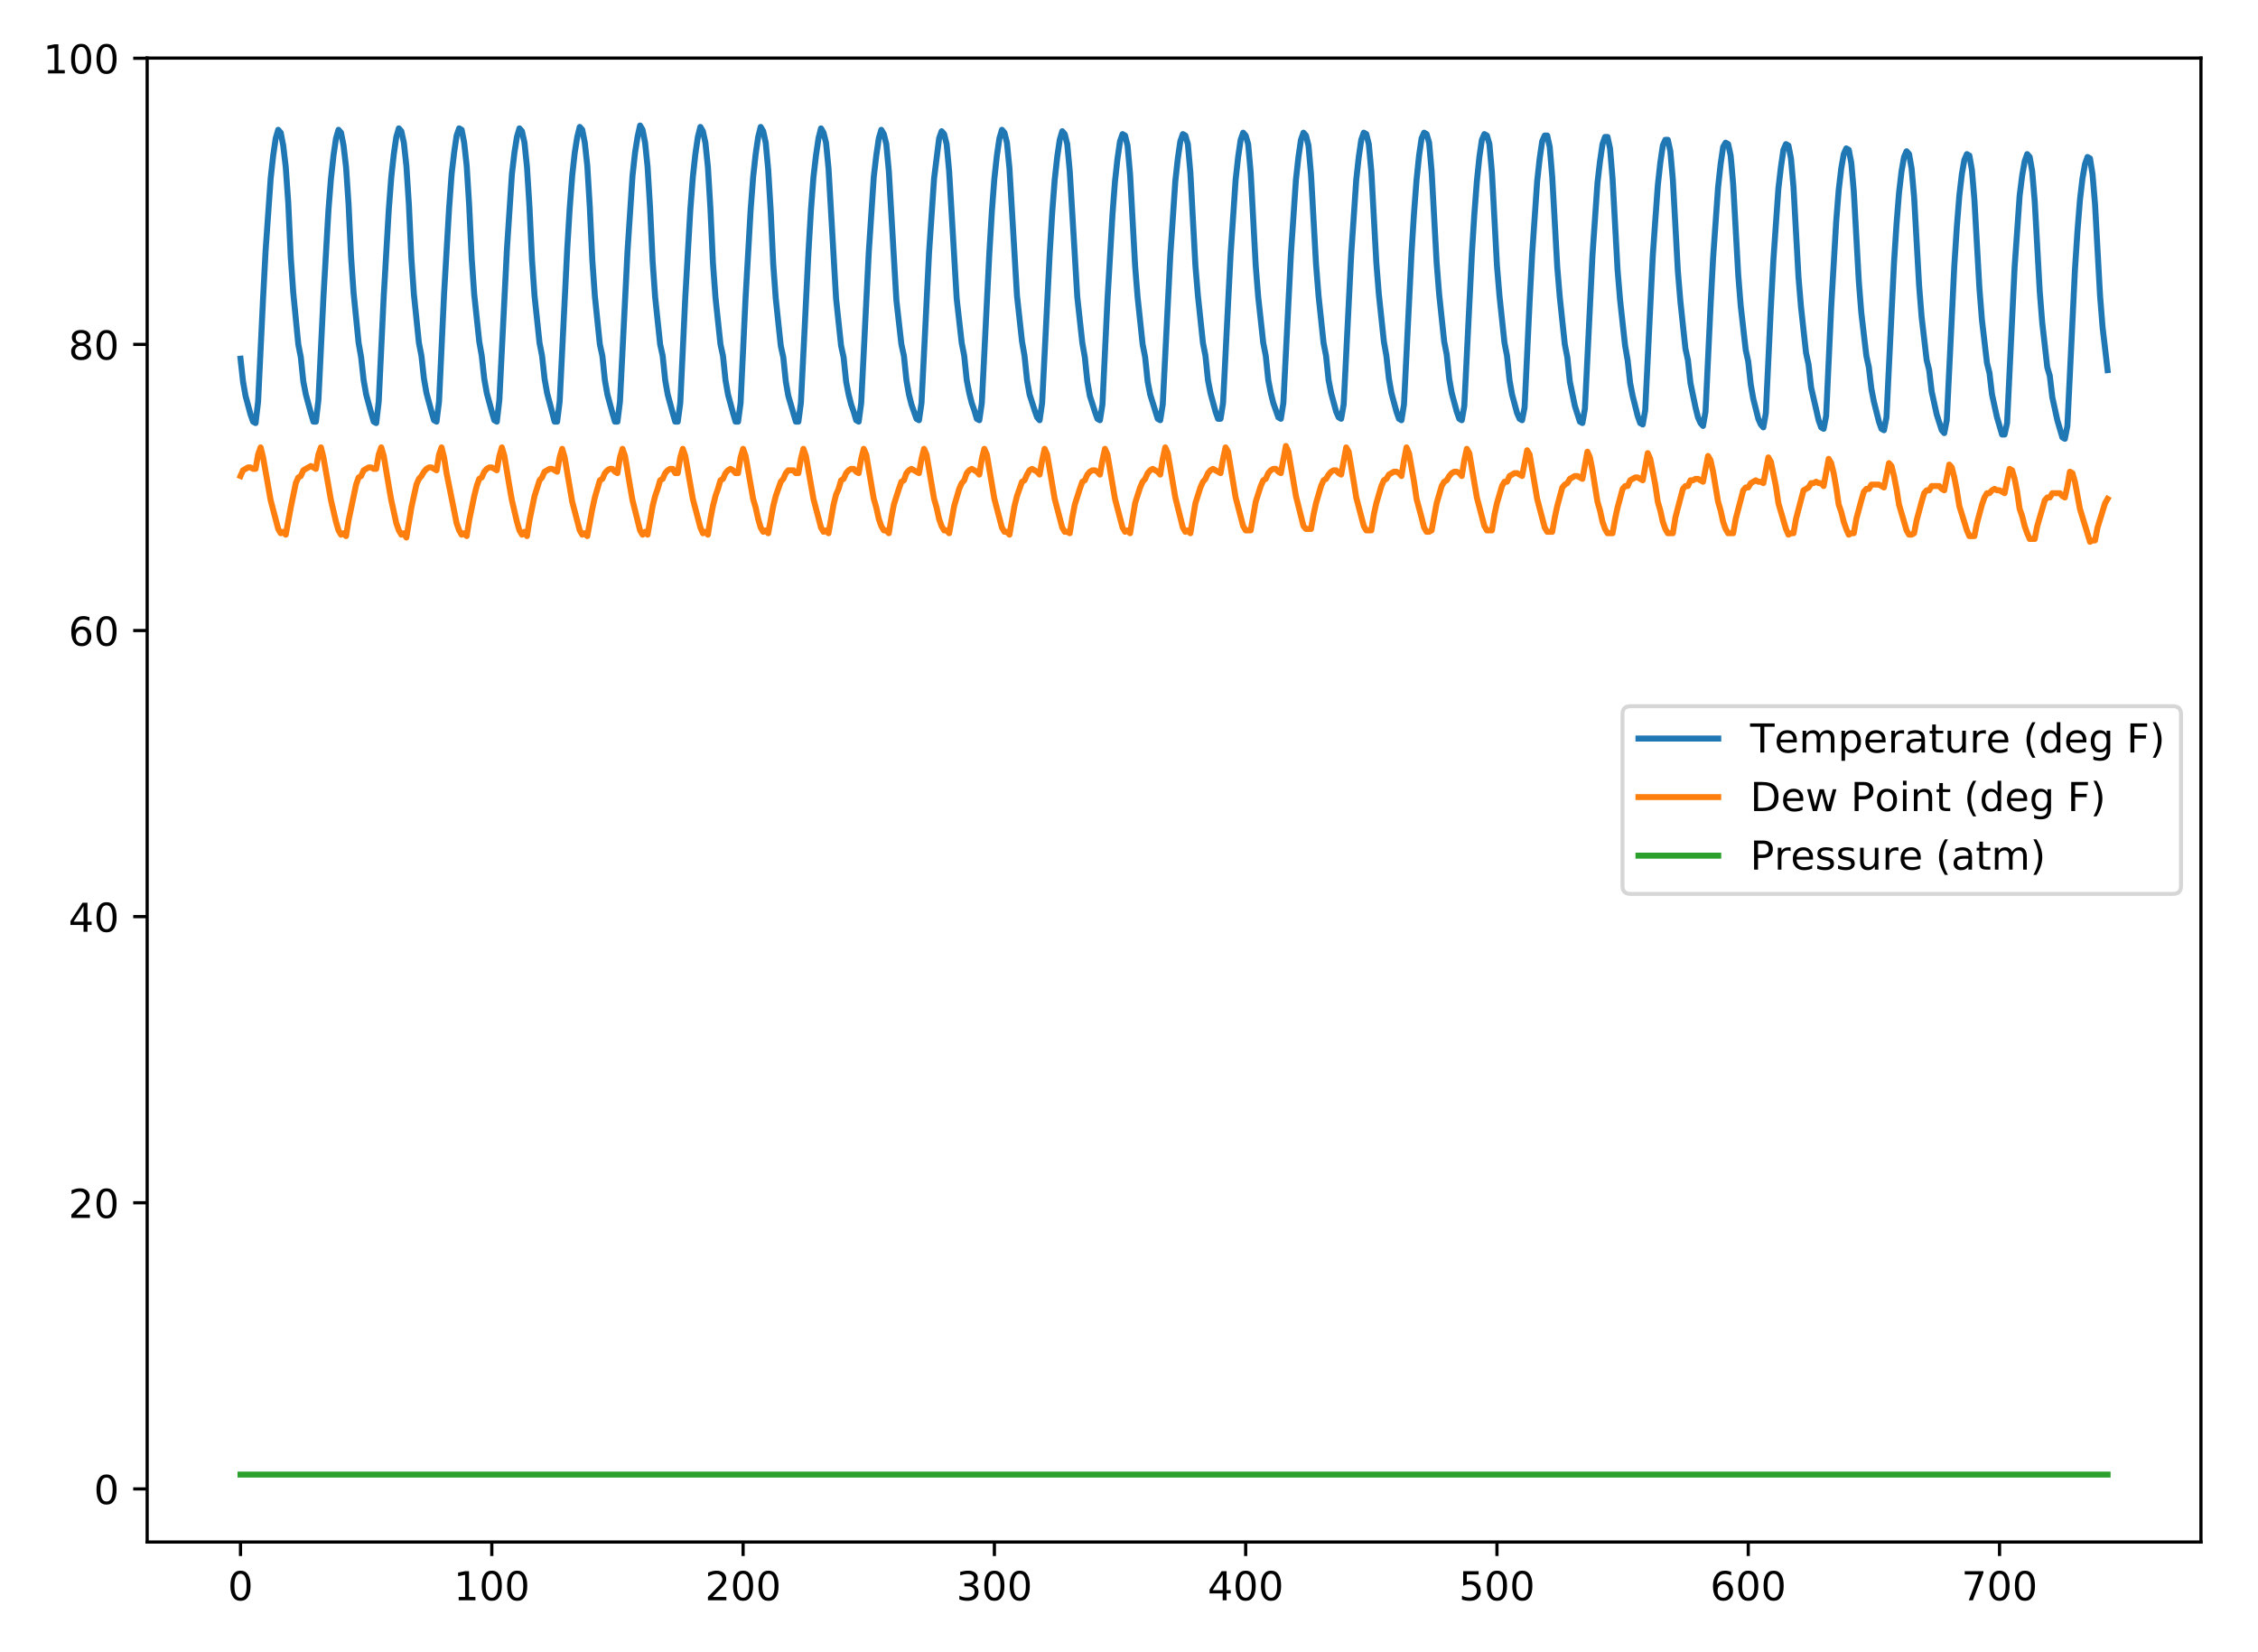 <?xml version="1.0" encoding="utf-8" standalone="no"?>
<!DOCTYPE svg PUBLIC "-//W3C//DTD SVG 1.1//EN"
  "http://www.w3.org/Graphics/SVG/1.1/DTD/svg11.dtd">
<!-- Created with matplotlib (http://matplotlib.org/) -->
<svg height="414pt" version="1.1" viewBox="0 0 566 414" width="566pt" xmlns="http://www.w3.org/2000/svg" xmlns:xlink="http://www.w3.org/1999/xlink">
 <defs>
  <style type="text/css">
*{stroke-linecap:butt;stroke-linejoin:round;}
  </style>
 </defs>
 <g id="figure_1">
  <g id="patch_1">
   <path d="M 0 414 
L 566 414 
L 566 0 
L 0 0 
z
" style="fill:#ffffff;"/>
  </g>
  <g id="axes_1">
   <g id="patch_2">
    <path d="M 36.888 386.522 
L 551.7 386.522 
L 551.7 14.553 
L 36.888 14.553 
z
" style="fill:#ffffff;"/>
   </g>
   <g id="matplotlib.axis_1">
    <g id="xtick_1">
     <g id="line2d_1">
      <defs>
       <path d="M 0 0 
L 0 3.5 
" id="m2db11782f6" style="stroke:#000000;stroke-width:0.8;"/>
      </defs>
      <g>
       <use style="stroke:#000000;stroke-width:0.8;" x="60.288" xlink:href="#m2db11782f6" y="386.522"/>
      </g>
     </g>
     <g id="text_1">
      <!-- 0 -->
      <defs>
       <path d="M 31.781 66.406 
Q 24.172 66.406 20.328 58.906 
Q 16.5 51.422 16.5 36.375 
Q 16.5 21.391 20.328 13.891 
Q 24.172 6.391 31.781 6.391 
Q 39.453 6.391 43.281 13.891 
Q 47.125 21.391 47.125 36.375 
Q 47.125 51.422 43.281 58.906 
Q 39.453 66.406 31.781 66.406 
z
M 31.781 74.219 
Q 44.047 74.219 50.516 64.516 
Q 56.984 54.828 56.984 36.375 
Q 56.984 17.969 50.516 8.266 
Q 44.047 -1.422 31.781 -1.422 
Q 19.531 -1.422 13.062 8.266 
Q 6.594 17.969 6.594 36.375 
Q 6.594 54.828 13.062 64.516 
Q 19.531 74.219 31.781 74.219 
z
" id="DejaVuSans-30"/>
      </defs>
      <g transform="translate(57.107 401.12)scale(0.1 -0.1)">
       <use xlink:href="#DejaVuSans-30"/>
      </g>
     </g>
    </g>
    <g id="xtick_2">
     <g id="line2d_2">
      <g>
       <use style="stroke:#000000;stroke-width:0.8;" x="123.277" xlink:href="#m2db11782f6" y="386.522"/>
      </g>
     </g>
     <g id="text_2">
      <!-- 100 -->
      <defs>
       <path d="M 12.406 8.297 
L 28.516 8.297 
L 28.516 63.922 
L 10.984 60.406 
L 10.984 69.391 
L 28.422 72.906 
L 38.281 72.906 
L 38.281 8.297 
L 54.391 8.297 
L 54.391 0 
L 12.406 0 
z
" id="DejaVuSans-31"/>
      </defs>
      <g transform="translate(113.734 401.12)scale(0.1 -0.1)">
       <use xlink:href="#DejaVuSans-31"/>
       <use x="63.623" xlink:href="#DejaVuSans-30"/>
       <use x="127.246" xlink:href="#DejaVuSans-30"/>
      </g>
     </g>
    </g>
    <g id="xtick_3">
     <g id="line2d_3">
      <g>
       <use style="stroke:#000000;stroke-width:0.8;" x="186.267" xlink:href="#m2db11782f6" y="386.522"/>
      </g>
     </g>
     <g id="text_3">
      <!-- 200 -->
      <defs>
       <path d="M 19.188 8.297 
L 53.609 8.297 
L 53.609 0 
L 7.328 0 
L 7.328 8.297 
Q 12.938 14.109 22.625 23.891 
Q 32.328 33.688 34.812 36.531 
Q 39.547 41.844 41.422 45.531 
Q 43.312 49.219 43.312 52.781 
Q 43.312 58.594 39.234 62.25 
Q 35.156 65.922 28.609 65.922 
Q 23.969 65.922 18.812 64.312 
Q 13.672 62.703 7.812 59.422 
L 7.812 69.391 
Q 13.766 71.781 18.938 73 
Q 24.125 74.219 28.422 74.219 
Q 39.75 74.219 46.484 68.547 
Q 53.219 62.891 53.219 53.422 
Q 53.219 48.922 51.531 44.891 
Q 49.859 40.875 45.406 35.406 
Q 44.188 33.984 37.641 27.219 
Q 31.109 20.453 19.188 8.297 
z
" id="DejaVuSans-32"/>
      </defs>
      <g transform="translate(176.723 401.12)scale(0.1 -0.1)">
       <use xlink:href="#DejaVuSans-32"/>
       <use x="63.623" xlink:href="#DejaVuSans-30"/>
       <use x="127.246" xlink:href="#DejaVuSans-30"/>
      </g>
     </g>
    </g>
    <g id="xtick_4">
     <g id="line2d_4">
      <g>
       <use style="stroke:#000000;stroke-width:0.8;" x="249.256" xlink:href="#m2db11782f6" y="386.522"/>
      </g>
     </g>
     <g id="text_4">
      <!-- 300 -->
      <defs>
       <path d="M 40.578 39.312 
Q 47.656 37.797 51.625 33 
Q 55.609 28.219 55.609 21.188 
Q 55.609 10.406 48.188 4.484 
Q 40.766 -1.422 27.094 -1.422 
Q 22.516 -1.422 17.656 -0.516 
Q 12.797 0.391 7.625 2.203 
L 7.625 11.719 
Q 11.719 9.328 16.594 8.109 
Q 21.484 6.891 26.812 6.891 
Q 36.078 6.891 40.938 10.547 
Q 45.797 14.203 45.797 21.188 
Q 45.797 27.641 41.281 31.266 
Q 36.766 34.906 28.719 34.906 
L 20.219 34.906 
L 20.219 43.016 
L 29.109 43.016 
Q 36.375 43.016 40.234 45.922 
Q 44.094 48.828 44.094 54.297 
Q 44.094 59.906 40.109 62.906 
Q 36.141 65.922 28.719 65.922 
Q 24.656 65.922 20.016 65.031 
Q 15.375 64.156 9.812 62.312 
L 9.812 71.094 
Q 15.438 72.656 20.344 73.438 
Q 25.25 74.219 29.594 74.219 
Q 40.828 74.219 47.359 69.109 
Q 53.906 64.016 53.906 55.328 
Q 53.906 49.266 50.438 45.094 
Q 46.969 40.922 40.578 39.312 
z
" id="DejaVuSans-33"/>
      </defs>
      <g transform="translate(239.713 401.12)scale(0.1 -0.1)">
       <use xlink:href="#DejaVuSans-33"/>
       <use x="63.623" xlink:href="#DejaVuSans-30"/>
       <use x="127.246" xlink:href="#DejaVuSans-30"/>
      </g>
     </g>
    </g>
    <g id="xtick_5">
     <g id="line2d_5">
      <g>
       <use style="stroke:#000000;stroke-width:0.8;" x="312.246" xlink:href="#m2db11782f6" y="386.522"/>
      </g>
     </g>
     <g id="text_5">
      <!-- 400 -->
      <defs>
       <path d="M 37.797 64.312 
L 12.891 25.391 
L 37.797 25.391 
z
M 35.203 72.906 
L 47.609 72.906 
L 47.609 25.391 
L 58.016 25.391 
L 58.016 17.188 
L 47.609 17.188 
L 47.609 0 
L 37.797 0 
L 37.797 17.188 
L 4.891 17.188 
L 4.891 26.703 
z
" id="DejaVuSans-34"/>
      </defs>
      <g transform="translate(302.702 401.12)scale(0.1 -0.1)">
       <use xlink:href="#DejaVuSans-34"/>
       <use x="63.623" xlink:href="#DejaVuSans-30"/>
       <use x="127.246" xlink:href="#DejaVuSans-30"/>
      </g>
     </g>
    </g>
    <g id="xtick_6">
     <g id="line2d_6">
      <g>
       <use style="stroke:#000000;stroke-width:0.8;" x="375.235" xlink:href="#m2db11782f6" y="386.522"/>
      </g>
     </g>
     <g id="text_6">
      <!-- 500 -->
      <defs>
       <path d="M 10.797 72.906 
L 49.516 72.906 
L 49.516 64.594 
L 19.828 64.594 
L 19.828 46.734 
Q 21.969 47.469 24.109 47.828 
Q 26.266 48.188 28.422 48.188 
Q 40.625 48.188 47.75 41.5 
Q 54.891 34.812 54.891 23.391 
Q 54.891 11.625 47.562 5.094 
Q 40.234 -1.422 26.906 -1.422 
Q 22.312 -1.422 17.547 -0.641 
Q 12.797 0.141 7.719 1.703 
L 7.719 11.625 
Q 12.109 9.234 16.797 8.062 
Q 21.484 6.891 26.703 6.891 
Q 35.156 6.891 40.078 11.328 
Q 45.016 15.766 45.016 23.391 
Q 45.016 31 40.078 35.438 
Q 35.156 39.891 26.703 39.891 
Q 22.75 39.891 18.812 39.016 
Q 14.891 38.141 10.797 36.281 
z
" id="DejaVuSans-35"/>
      </defs>
      <g transform="translate(365.691 401.12)scale(0.1 -0.1)">
       <use xlink:href="#DejaVuSans-35"/>
       <use x="63.623" xlink:href="#DejaVuSans-30"/>
       <use x="127.246" xlink:href="#DejaVuSans-30"/>
      </g>
     </g>
    </g>
    <g id="xtick_7">
     <g id="line2d_7">
      <g>
       <use style="stroke:#000000;stroke-width:0.8;" x="438.225" xlink:href="#m2db11782f6" y="386.522"/>
      </g>
     </g>
     <g id="text_7">
      <!-- 600 -->
      <defs>
       <path d="M 33.016 40.375 
Q 26.375 40.375 22.484 35.828 
Q 18.609 31.297 18.609 23.391 
Q 18.609 15.531 22.484 10.953 
Q 26.375 6.391 33.016 6.391 
Q 39.656 6.391 43.531 10.953 
Q 47.406 15.531 47.406 23.391 
Q 47.406 31.297 43.531 35.828 
Q 39.656 40.375 33.016 40.375 
z
M 52.594 71.297 
L 52.594 62.312 
Q 48.875 64.062 45.094 64.984 
Q 41.312 65.922 37.594 65.922 
Q 27.828 65.922 22.672 59.328 
Q 17.531 52.734 16.797 39.406 
Q 19.672 43.656 24.016 45.922 
Q 28.375 48.188 33.594 48.188 
Q 44.578 48.188 50.953 41.516 
Q 57.328 34.859 57.328 23.391 
Q 57.328 12.156 50.688 5.359 
Q 44.047 -1.422 33.016 -1.422 
Q 20.359 -1.422 13.672 8.266 
Q 6.984 17.969 6.984 36.375 
Q 6.984 53.656 15.188 63.938 
Q 23.391 74.219 37.203 74.219 
Q 40.922 74.219 44.703 73.484 
Q 48.484 72.75 52.594 71.297 
z
" id="DejaVuSans-36"/>
      </defs>
      <g transform="translate(428.681 401.12)scale(0.1 -0.1)">
       <use xlink:href="#DejaVuSans-36"/>
       <use x="63.623" xlink:href="#DejaVuSans-30"/>
       <use x="127.246" xlink:href="#DejaVuSans-30"/>
      </g>
     </g>
    </g>
    <g id="xtick_8">
     <g id="line2d_8">
      <g>
       <use style="stroke:#000000;stroke-width:0.8;" x="501.214" xlink:href="#m2db11782f6" y="386.522"/>
      </g>
     </g>
     <g id="text_8">
      <!-- 700 -->
      <defs>
       <path d="M 8.203 72.906 
L 55.078 72.906 
L 55.078 68.703 
L 28.609 0 
L 18.312 0 
L 43.219 64.594 
L 8.203 64.594 
z
" id="DejaVuSans-37"/>
      </defs>
      <g transform="translate(491.67 401.12)scale(0.1 -0.1)">
       <use xlink:href="#DejaVuSans-37"/>
       <use x="63.623" xlink:href="#DejaVuSans-30"/>
       <use x="127.246" xlink:href="#DejaVuSans-30"/>
      </g>
     </g>
    </g>
   </g>
   <g id="matplotlib.axis_2">
    <g id="ytick_1">
     <g id="line2d_9">
      <defs>
       <path d="M 0 0 
L -3.5 0 
" id="m517dc1fd83" style="stroke:#000000;stroke-width:0.8;"/>
      </defs>
      <g>
       <use style="stroke:#000000;stroke-width:0.8;" x="36.888" xlink:href="#m517dc1fd83" y="373.2"/>
      </g>
     </g>
     <g id="text_9">
      <!-- 0 -->
      <g transform="translate(23.525 376.999)scale(0.1 -0.1)">
       <use xlink:href="#DejaVuSans-30"/>
      </g>
     </g>
    </g>
    <g id="ytick_2">
     <g id="line2d_10">
      <g>
       <use style="stroke:#000000;stroke-width:0.8;" x="36.888" xlink:href="#m517dc1fd83" y="301.481"/>
      </g>
     </g>
     <g id="text_10">
      <!-- 20 -->
      <g transform="translate(17.163 305.281)scale(0.1 -0.1)">
       <use xlink:href="#DejaVuSans-32"/>
       <use x="63.623" xlink:href="#DejaVuSans-30"/>
      </g>
     </g>
    </g>
    <g id="ytick_3">
     <g id="line2d_11">
      <g>
       <use style="stroke:#000000;stroke-width:0.8;" x="36.888" xlink:href="#m517dc1fd83" y="229.763"/>
      </g>
     </g>
     <g id="text_11">
      <!-- 40 -->
      <g transform="translate(17.163 233.562)scale(0.1 -0.1)">
       <use xlink:href="#DejaVuSans-34"/>
       <use x="63.623" xlink:href="#DejaVuSans-30"/>
      </g>
     </g>
    </g>
    <g id="ytick_4">
     <g id="line2d_12">
      <g>
       <use style="stroke:#000000;stroke-width:0.8;" x="36.888" xlink:href="#m517dc1fd83" y="158.044"/>
      </g>
     </g>
     <g id="text_12">
      <!-- 60 -->
      <g transform="translate(17.163 161.843)scale(0.1 -0.1)">
       <use xlink:href="#DejaVuSans-36"/>
       <use x="63.623" xlink:href="#DejaVuSans-30"/>
      </g>
     </g>
    </g>
    <g id="ytick_5">
     <g id="line2d_13">
      <g>
       <use style="stroke:#000000;stroke-width:0.8;" x="36.888" xlink:href="#m517dc1fd83" y="86.326"/>
      </g>
     </g>
     <g id="text_13">
      <!-- 80 -->
      <defs>
       <path d="M 31.781 34.625 
Q 24.75 34.625 20.719 30.859 
Q 16.703 27.094 16.703 20.516 
Q 16.703 13.922 20.719 10.156 
Q 24.75 6.391 31.781 6.391 
Q 38.812 6.391 42.859 10.172 
Q 46.922 13.969 46.922 20.516 
Q 46.922 27.094 42.891 30.859 
Q 38.875 34.625 31.781 34.625 
z
M 21.922 38.812 
Q 15.578 40.375 12.031 44.719 
Q 8.5 49.078 8.5 55.328 
Q 8.5 64.062 14.719 69.141 
Q 20.953 74.219 31.781 74.219 
Q 42.672 74.219 48.875 69.141 
Q 55.078 64.062 55.078 55.328 
Q 55.078 49.078 51.531 44.719 
Q 48 40.375 41.703 38.812 
Q 48.828 37.156 52.797 32.312 
Q 56.781 27.484 56.781 20.516 
Q 56.781 9.906 50.312 4.234 
Q 43.844 -1.422 31.781 -1.422 
Q 19.734 -1.422 13.25 4.234 
Q 6.781 9.906 6.781 20.516 
Q 6.781 27.484 10.781 32.312 
Q 14.797 37.156 21.922 38.812 
z
M 18.312 54.391 
Q 18.312 48.734 21.844 45.562 
Q 25.391 42.391 31.781 42.391 
Q 38.141 42.391 41.719 45.562 
Q 45.312 48.734 45.312 54.391 
Q 45.312 60.062 41.719 63.234 
Q 38.141 66.406 31.781 66.406 
Q 25.391 66.406 21.844 63.234 
Q 18.312 60.062 18.312 54.391 
z
" id="DejaVuSans-38"/>
      </defs>
      <g transform="translate(17.163 90.125)scale(0.1 -0.1)">
       <use xlink:href="#DejaVuSans-38"/>
       <use x="63.623" xlink:href="#DejaVuSans-30"/>
      </g>
     </g>
    </g>
    <g id="ytick_6">
     <g id="line2d_14">
      <g>
       <use style="stroke:#000000;stroke-width:0.8;" x="36.888" xlink:href="#m517dc1fd83" y="14.607"/>
      </g>
     </g>
     <g id="text_14">
      <!-- 100 -->
      <g transform="translate(10.8 18.406)scale(0.1 -0.1)">
       <use xlink:href="#DejaVuSans-31"/>
       <use x="63.623" xlink:href="#DejaVuSans-30"/>
       <use x="127.246" xlink:href="#DejaVuSans-30"/>
      </g>
     </g>
    </g>
   </g>
   <g id="line2d_15">
    <path clip-path="url(#p3e88ef9269)" d="M 60.288 89.911 
L 60.918 95.649 
L 61.548 99.235 
L 62.808 103.897 
L 63.438 105.69 
L 64.067 106.048 
L 64.697 100.669 
L 65.957 74.492 
L 66.587 62.658 
L 67.847 44.729 
L 68.477 38.991 
L 69.107 34.688 
L 69.736 32.537 
L 70.366 33.254 
L 70.996 36.481 
L 71.626 41.86 
L 72.256 50.825 
L 72.886 64.451 
L 73.516 73.416 
L 74.776 86.326 
L 75.406 89.553 
L 76.035 95.649 
L 76.665 98.876 
L 77.925 103.538 
L 78.555 105.69 
L 79.185 105.69 
L 79.815 100.311 
L 81.075 74.492 
L 82.334 52.618 
L 82.964 44.729 
L 83.594 38.991 
L 84.224 34.688 
L 84.854 32.537 
L 85.484 33.254 
L 86.114 36.481 
L 86.744 41.86 
L 87.374 51.183 
L 88.003 64.451 
L 88.633 73.416 
L 89.893 85.967 
L 90.523 89.553 
L 91.153 95.29 
L 91.783 98.876 
L 93.043 103.538 
L 93.672 105.69 
L 94.302 106.048 
L 94.932 100.669 
L 96.192 74.133 
L 97.452 52.618 
L 98.082 44.37 
L 98.712 38.633 
L 99.342 34.33 
L 99.971 32.178 
L 100.601 32.895 
L 101.231 35.764 
L 101.861 41.501 
L 102.491 51.183 
L 103.121 64.81 
L 103.751 73.775 
L 105.011 85.967 
L 105.64 89.194 
L 106.27 94.932 
L 106.9 98.518 
L 108.16 103.179 
L 108.79 105.331 
L 109.42 105.69 
L 110.05 100.669 
L 111.309 73.775 
L 112.569 52.259 
L 113.199 43.653 
L 113.829 38.274 
L 114.459 33.971 
L 115.089 32.178 
L 115.719 32.537 
L 116.349 35.764 
L 116.979 41.501 
L 117.608 51.542 
L 118.238 64.81 
L 118.868 73.775 
L 120.128 85.608 
L 120.758 89.194 
L 121.388 94.932 
L 122.018 98.518 
L 123.277 103.179 
L 123.907 105.331 
L 124.537 105.69 
L 125.167 100.311 
L 127.057 62.658 
L 128.317 43.653 
L 128.947 38.274 
L 129.576 34.33 
L 130.206 32.178 
L 130.836 32.895 
L 131.466 35.764 
L 132.096 41.86 
L 132.726 51.901 
L 133.356 65.169 
L 133.986 74.133 
L 135.245 85.967 
L 135.875 89.194 
L 136.505 94.932 
L 137.135 98.518 
L 139.025 105.69 
L 139.655 105.69 
L 140.285 100.669 
L 142.174 62.658 
L 142.804 52.259 
L 143.434 44.012 
L 144.064 38.274 
L 144.694 34.33 
L 145.324 31.819 
L 145.954 32.537 
L 146.584 35.764 
L 147.213 41.501 
L 147.843 51.901 
L 148.473 65.169 
L 149.103 74.133 
L 150.363 86.326 
L 150.993 89.194 
L 151.623 95.29 
L 152.253 98.876 
L 153.512 103.538 
L 154.142 105.69 
L 154.772 105.69 
L 155.402 100.669 
L 157.292 63.017 
L 158.552 44.012 
L 159.181 38.274 
L 159.811 34.33 
L 160.441 31.461 
L 161.071 32.537 
L 161.701 35.764 
L 162.331 41.86 
L 162.961 52.259 
L 163.591 65.527 
L 164.221 74.492 
L 165.48 86.326 
L 166.11 89.194 
L 166.74 95.29 
L 167.37 98.876 
L 168.63 103.538 
L 169.26 105.69 
L 169.89 105.69 
L 170.52 101.028 
L 171.779 74.492 
L 173.039 52.618 
L 173.669 44.37 
L 174.299 38.633 
L 174.929 34.33 
L 175.559 31.819 
L 176.189 32.895 
L 176.818 35.764 
L 177.448 41.86 
L 178.078 52.259 
L 178.708 65.886 
L 179.338 74.492 
L 180.598 86.326 
L 181.228 89.194 
L 181.858 95.29 
L 182.488 98.876 
L 183.747 103.538 
L 184.377 105.69 
L 185.007 105.69 
L 185.637 101.028 
L 186.897 74.492 
L 188.157 52.618 
L 188.786 44.37 
L 189.416 38.633 
L 190.046 34.33 
L 190.676 31.819 
L 191.306 32.895 
L 191.936 35.764 
L 192.566 42.577 
L 193.196 52.976 
L 193.826 66.244 
L 194.456 74.851 
L 195.715 86.684 
L 196.345 89.553 
L 196.975 95.649 
L 197.605 99.235 
L 199.495 105.69 
L 200.125 105.69 
L 200.754 101.028 
L 202.644 63.376 
L 203.274 52.618 
L 203.904 44.37 
L 204.534 38.991 
L 205.164 34.688 
L 205.794 32.178 
L 206.424 33.254 
L 207.053 35.764 
L 207.683 42.219 
L 209.573 74.851 
L 210.833 86.684 
L 211.463 89.553 
L 212.093 95.649 
L 212.722 98.876 
L 213.352 101.386 
L 213.982 103.179 
L 214.612 105.331 
L 215.242 105.69 
L 215.872 101.028 
L 217.762 63.376 
L 219.021 44.37 
L 219.651 38.991 
L 220.281 34.688 
L 220.911 32.537 
L 221.541 33.612 
L 222.171 36.123 
L 222.801 42.936 
L 224.69 75.209 
L 225.95 86.326 
L 226.58 89.194 
L 227.21 95.29 
L 227.84 98.876 
L 228.47 101.386 
L 229.73 104.972 
L 230.359 105.331 
L 230.989 101.028 
L 232.879 63.376 
L 234.139 44.729 
L 235.399 34.688 
L 236.029 32.895 
L 236.658 33.612 
L 237.288 36.123 
L 237.918 42.936 
L 239.808 74.851 
L 241.068 85.967 
L 241.698 89.194 
L 242.327 95.29 
L 242.957 98.518 
L 243.587 101.028 
L 244.217 102.821 
L 244.847 104.972 
L 245.477 105.331 
L 246.107 101.028 
L 247.997 63.376 
L 248.626 52.976 
L 249.256 44.729 
L 249.886 38.991 
L 250.516 34.688 
L 251.146 32.537 
L 251.776 33.254 
L 252.406 35.764 
L 253.036 42.219 
L 254.925 74.133 
L 256.185 85.608 
L 256.815 89.194 
L 257.445 95.29 
L 258.075 98.876 
L 259.335 102.821 
L 259.965 104.614 
L 260.594 105.331 
L 261.224 101.028 
L 263.114 63.734 
L 263.744 53.335 
L 264.374 45.087 
L 265.004 39.35 
L 265.634 35.047 
L 266.263 32.895 
L 266.893 33.612 
L 267.523 36.123 
L 268.153 42.936 
L 270.043 74.492 
L 271.303 85.967 
L 271.933 89.553 
L 272.562 95.649 
L 273.192 99.235 
L 274.452 103.179 
L 275.082 104.972 
L 275.712 105.331 
L 276.342 101.386 
L 277.602 75.209 
L 278.861 53.694 
L 279.491 45.446 
L 280.121 39.708 
L 280.751 35.405 
L 281.381 33.612 
L 282.011 33.971 
L 282.641 36.481 
L 283.271 43.653 
L 284.53 66.603 
L 285.16 74.492 
L 286.42 86.326 
L 287.05 89.553 
L 287.68 95.649 
L 288.31 98.876 
L 290.199 104.972 
L 290.829 105.331 
L 291.459 101.386 
L 293.349 64.093 
L 294.609 45.446 
L 295.239 39.708 
L 295.868 35.405 
L 296.498 33.612 
L 297.128 33.971 
L 297.758 36.123 
L 298.388 43.294 
L 299.648 66.603 
L 300.278 74.133 
L 301.538 85.967 
L 302.167 89.194 
L 302.797 95.29 
L 303.427 98.518 
L 304.687 103.179 
L 305.317 104.972 
L 305.947 104.972 
L 306.577 101.028 
L 308.466 63.734 
L 309.726 45.087 
L 310.356 39.35 
L 310.986 35.047 
L 311.616 33.254 
L 312.246 33.971 
L 312.876 36.123 
L 313.506 43.294 
L 314.765 66.603 
L 315.395 74.492 
L 316.655 85.967 
L 317.285 89.194 
L 317.915 95.29 
L 318.545 98.518 
L 319.175 101.028 
L 320.434 104.614 
L 321.064 104.972 
L 321.694 101.028 
L 323.584 63.734 
L 324.844 45.087 
L 325.474 39.35 
L 326.103 35.047 
L 326.733 33.254 
L 327.363 33.971 
L 327.993 36.481 
L 328.623 43.653 
L 329.883 66.244 
L 330.513 74.133 
L 331.772 85.967 
L 332.402 89.194 
L 333.032 95.29 
L 333.662 98.518 
L 334.922 103.179 
L 335.552 104.614 
L 336.182 104.972 
L 336.812 101.386 
L 338.701 63.734 
L 339.961 45.087 
L 340.591 39.35 
L 341.221 35.047 
L 341.851 33.254 
L 342.481 33.612 
L 343.111 36.123 
L 343.74 42.936 
L 345 65.886 
L 345.63 73.775 
L 346.89 85.608 
L 347.52 89.194 
L 348.15 94.932 
L 348.78 98.518 
L 350.039 103.179 
L 350.669 104.972 
L 351.299 105.331 
L 351.929 101.386 
L 353.819 63.376 
L 354.449 53.335 
L 355.079 45.087 
L 355.708 38.991 
L 356.338 34.688 
L 356.968 33.254 
L 357.598 33.612 
L 358.228 35.764 
L 358.858 42.936 
L 360.118 65.886 
L 360.748 73.775 
L 362.007 85.608 
L 362.637 88.836 
L 363.267 94.932 
L 363.897 98.518 
L 365.157 103.179 
L 365.787 104.972 
L 366.417 105.331 
L 367.047 101.745 
L 368.936 63.734 
L 369.566 53.694 
L 370.196 45.446 
L 370.826 39.35 
L 371.456 35.047 
L 372.086 33.612 
L 372.716 33.971 
L 373.345 36.123 
L 373.975 43.294 
L 375.235 66.603 
L 375.865 74.133 
L 377.125 85.967 
L 377.755 89.194 
L 378.385 95.29 
L 379.015 98.876 
L 380.274 103.538 
L 380.904 104.972 
L 381.534 105.331 
L 382.164 102.104 
L 383.424 75.568 
L 384.054 63.734 
L 385.313 45.446 
L 385.943 39.708 
L 386.573 35.405 
L 387.203 33.971 
L 387.833 33.971 
L 388.463 36.84 
L 389.093 44.37 
L 390.353 66.962 
L 390.983 74.492 
L 392.242 86.326 
L 392.872 89.553 
L 393.502 95.649 
L 394.762 101.745 
L 396.022 105.69 
L 396.652 106.048 
L 397.281 102.462 
L 399.171 64.093 
L 400.431 45.805 
L 401.061 40.426 
L 401.691 36.123 
L 402.321 34.33 
L 402.95 34.33 
L 403.58 37.198 
L 404.21 44.729 
L 405.47 67.679 
L 406.1 75.209 
L 407.36 86.684 
L 407.99 90.27 
L 408.62 96.008 
L 409.249 99.235 
L 410.509 104.255 
L 411.139 106.048 
L 411.769 106.407 
L 412.399 102.821 
L 414.289 64.093 
L 415.548 46.522 
L 416.178 40.784 
L 416.808 36.481 
L 417.438 35.047 
L 418.068 35.047 
L 418.698 37.915 
L 419.328 45.087 
L 420.588 68.037 
L 421.217 75.568 
L 422.477 87.401 
L 423.107 90.27 
L 423.737 96.008 
L 424.997 102.104 
L 425.627 104.614 
L 426.257 106.048 
L 426.886 106.765 
L 427.516 103.179 
L 428.776 76.644 
L 429.406 64.81 
L 430.666 46.88 
L 431.296 41.143 
L 431.926 36.84 
L 432.556 35.764 
L 433.185 36.123 
L 433.815 38.991 
L 434.445 46.163 
L 435.705 68.754 
L 436.335 76.644 
L 437.595 87.76 
L 438.225 90.629 
L 438.854 96.366 
L 439.484 99.952 
L 440.744 104.972 
L 441.374 106.407 
L 442.004 107.124 
L 442.634 103.538 
L 443.894 77.002 
L 444.524 65.169 
L 445.783 47.239 
L 446.413 41.86 
L 447.043 37.557 
L 447.673 36.123 
L 448.303 36.481 
L 448.933 39.708 
L 449.563 46.88 
L 450.822 69.472 
L 451.452 77.002 
L 452.712 88.477 
L 453.342 91.346 
L 453.972 97.083 
L 455.862 105.331 
L 456.491 107.124 
L 457.121 107.483 
L 457.751 104.255 
L 459.011 77.002 
L 460.271 55.487 
L 460.901 47.597 
L 461.531 42.219 
L 462.161 38.633 
L 462.79 37.198 
L 463.42 37.557 
L 464.05 40.784 
L 464.68 47.956 
L 465.94 70.547 
L 466.57 78.437 
L 467.83 89.194 
L 468.459 92.063 
L 469.089 97.442 
L 469.719 100.669 
L 470.979 105.69 
L 471.609 107.483 
L 472.239 107.841 
L 472.869 104.614 
L 474.758 65.886 
L 475.388 56.204 
L 476.018 48.315 
L 476.648 42.936 
L 477.278 39.35 
L 477.908 37.915 
L 478.538 38.633 
L 479.168 42.219 
L 479.798 49.39 
L 481.057 71.623 
L 481.687 79.512 
L 482.947 90.27 
L 483.577 92.78 
L 484.207 98.159 
L 485.467 103.897 
L 486.726 107.841 
L 487.356 108.558 
L 487.986 105.331 
L 489.876 66.603 
L 490.506 56.921 
L 491.136 49.032 
L 491.766 43.653 
L 492.395 40.067 
L 493.025 38.633 
L 493.655 38.991 
L 494.285 42.577 
L 494.915 50.108 
L 496.175 72.34 
L 496.805 80.229 
L 498.065 90.987 
L 498.694 93.497 
L 499.324 98.876 
L 500.584 104.614 
L 501.844 108.917 
L 502.474 108.917 
L 503.104 106.048 
L 504.993 66.962 
L 506.253 49.032 
L 506.883 44.012 
L 507.513 40.426 
L 508.143 38.633 
L 508.773 39.35 
L 509.403 42.936 
L 510.033 50.466 
L 511.292 73.058 
L 511.922 80.947 
L 513.182 92.063 
L 513.812 94.215 
L 514.442 99.594 
L 515.702 105.331 
L 516.961 109.634 
L 517.591 109.993 
L 518.221 106.765 
L 520.111 67.679 
L 520.741 57.997 
L 521.371 50.108 
L 522 44.729 
L 522.63 41.143 
L 523.26 39.35 
L 523.89 39.708 
L 524.52 43.653 
L 525.15 51.183 
L 526.41 74.133 
L 527.04 82.022 
L 528.299 92.78 
L 528.299 92.78 
" style="fill:none;stroke:#1f77b4;stroke-linecap:square;stroke-width:1.5;"/>
   </g>
   <g id="line2d_16">
    <path clip-path="url(#p3e88ef9269)" d="M 60.288 119.316 
L 60.918 117.882 
L 62.178 117.165 
L 62.808 117.165 
L 63.438 117.523 
L 64.067 117.523 
L 64.697 113.937 
L 65.327 112.144 
L 65.957 114.654 
L 67.847 125.412 
L 69.736 132.584 
L 70.366 133.66 
L 70.996 133.301 
L 71.626 134.018 
L 72.886 127.205 
L 74.146 121.109 
L 74.776 119.675 
L 75.406 119.316 
L 76.035 117.882 
L 77.925 116.806 
L 79.185 117.523 
L 79.815 113.937 
L 80.445 112.144 
L 81.075 114.654 
L 82.964 125.412 
L 84.224 130.791 
L 84.854 132.943 
L 85.484 134.018 
L 86.114 133.66 
L 86.744 134.377 
L 87.374 130.433 
L 89.263 121.468 
L 89.893 119.675 
L 90.523 119.316 
L 91.153 117.882 
L 92.413 117.165 
L 93.043 117.165 
L 93.672 117.523 
L 94.302 117.523 
L 94.932 113.937 
L 95.562 112.144 
L 96.192 114.296 
L 97.452 121.826 
L 98.082 125.412 
L 99.342 131.15 
L 99.971 132.943 
L 100.601 134.018 
L 101.231 133.66 
L 101.861 134.736 
L 103.121 127.205 
L 104.381 121.468 
L 105.011 120.033 
L 105.64 119.316 
L 106.27 118.24 
L 106.9 117.523 
L 107.53 117.165 
L 108.16 117.165 
L 109.42 117.882 
L 110.05 113.937 
L 110.68 112.144 
L 111.309 114.654 
L 111.939 118.599 
L 114.459 131.15 
L 115.089 132.943 
L 115.719 134.018 
L 116.349 133.66 
L 116.979 134.377 
L 117.608 130.433 
L 118.868 124.336 
L 119.498 121.826 
L 120.128 120.033 
L 120.758 119.675 
L 121.388 118.24 
L 122.018 117.523 
L 122.648 117.165 
L 123.277 117.165 
L 124.537 117.882 
L 125.167 114.296 
L 125.797 112.144 
L 126.427 114.296 
L 127.687 121.826 
L 128.317 125.412 
L 129.576 130.791 
L 130.206 132.943 
L 130.836 134.018 
L 131.466 133.301 
L 132.096 134.377 
L 132.726 130.433 
L 133.986 124.336 
L 135.245 120.392 
L 135.875 119.675 
L 136.505 118.24 
L 137.765 117.523 
L 138.395 117.523 
L 139.655 118.24 
L 140.285 114.654 
L 140.915 112.503 
L 141.544 114.654 
L 143.434 125.771 
L 145.324 132.943 
L 145.954 134.018 
L 146.584 133.66 
L 147.213 134.377 
L 148.473 127.564 
L 149.103 124.695 
L 150.363 120.392 
L 150.993 120.033 
L 151.623 118.599 
L 152.253 117.882 
L 152.883 117.523 
L 153.512 117.523 
L 154.142 118.24 
L 154.772 118.599 
L 155.402 114.654 
L 156.032 112.503 
L 156.662 114.296 
L 157.922 121.826 
L 158.552 125.412 
L 160.441 132.943 
L 161.071 134.018 
L 161.701 133.301 
L 162.331 134.018 
L 163.591 126.847 
L 164.221 124.336 
L 164.85 122.543 
L 165.48 120.392 
L 166.11 120.033 
L 166.74 118.599 
L 167.37 117.882 
L 168 117.523 
L 168.63 117.523 
L 169.26 118.599 
L 169.89 118.599 
L 170.52 114.654 
L 171.149 112.503 
L 171.779 114.296 
L 173.669 125.054 
L 175.559 132.225 
L 176.189 133.66 
L 176.818 133.301 
L 177.448 134.018 
L 178.078 130.074 
L 178.708 126.847 
L 179.338 124.336 
L 179.968 122.543 
L 180.598 120.392 
L 181.228 120.033 
L 181.858 118.599 
L 182.488 117.882 
L 183.117 117.523 
L 183.747 117.882 
L 184.377 118.599 
L 185.007 118.599 
L 185.637 114.654 
L 186.267 112.503 
L 186.897 114.296 
L 188.786 125.054 
L 189.416 127.205 
L 190.046 130.074 
L 190.676 132.225 
L 191.306 133.301 
L 191.936 132.943 
L 192.566 133.66 
L 193.826 126.847 
L 194.456 124.336 
L 195.715 120.751 
L 196.345 120.033 
L 196.975 118.599 
L 197.605 117.882 
L 198.865 117.882 
L 199.495 118.599 
L 200.125 118.599 
L 200.754 115.013 
L 201.384 112.503 
L 202.014 114.296 
L 203.904 125.054 
L 205.794 132.225 
L 206.424 133.301 
L 207.053 132.943 
L 207.683 133.66 
L 208.943 126.488 
L 209.573 123.978 
L 210.203 122.543 
L 210.833 120.392 
L 211.463 120.033 
L 212.093 118.599 
L 212.722 117.882 
L 213.352 117.523 
L 213.982 117.523 
L 214.612 118.24 
L 215.242 118.599 
L 215.872 115.013 
L 216.502 112.503 
L 217.132 113.937 
L 219.021 125.054 
L 219.651 127.205 
L 220.281 130.074 
L 220.911 131.867 
L 221.541 132.943 
L 222.171 132.943 
L 222.801 133.66 
L 223.431 129.715 
L 224.061 126.488 
L 225.32 122.543 
L 225.95 120.751 
L 226.58 120.392 
L 227.21 118.599 
L 227.84 117.882 
L 228.47 117.523 
L 230.359 118.599 
L 230.989 115.013 
L 231.619 112.503 
L 232.249 113.937 
L 234.139 125.054 
L 234.769 127.205 
L 235.399 130.074 
L 236.029 131.867 
L 236.658 132.943 
L 237.288 132.943 
L 237.918 133.66 
L 239.178 126.847 
L 240.438 122.543 
L 241.068 121.109 
L 241.698 120.392 
L 242.327 118.599 
L 242.957 117.882 
L 243.587 117.523 
L 244.847 118.24 
L 245.477 118.958 
L 246.107 115.013 
L 246.737 112.503 
L 247.367 113.937 
L 249.256 125.054 
L 251.146 132.225 
L 251.776 133.301 
L 252.406 133.301 
L 253.036 134.018 
L 254.295 126.847 
L 254.925 124.336 
L 256.185 120.751 
L 256.815 120.392 
L 257.445 118.958 
L 258.075 117.882 
L 258.705 117.523 
L 259.965 118.24 
L 260.594 118.958 
L 261.224 115.372 
L 261.854 112.503 
L 262.484 113.937 
L 264.374 125.054 
L 266.263 132.225 
L 266.893 133.301 
L 267.523 133.301 
L 268.153 133.66 
L 268.783 129.715 
L 269.413 126.488 
L 270.673 122.543 
L 271.303 120.751 
L 271.933 120.392 
L 272.562 118.958 
L 273.192 118.24 
L 273.822 117.882 
L 274.452 117.882 
L 275.082 118.24 
L 275.712 118.958 
L 276.342 115.372 
L 276.972 112.503 
L 277.602 113.937 
L 279.491 125.054 
L 281.381 132.225 
L 282.011 133.301 
L 282.641 132.943 
L 283.271 133.66 
L 284.53 126.129 
L 285.79 122.185 
L 286.42 120.751 
L 287.05 120.033 
L 287.68 118.599 
L 288.31 117.882 
L 288.94 117.523 
L 290.199 118.24 
L 290.829 118.958 
L 291.459 115.013 
L 292.089 112.144 
L 292.719 113.579 
L 294.609 124.695 
L 296.498 132.225 
L 297.128 133.301 
L 297.758 132.943 
L 298.388 133.66 
L 299.648 126.129 
L 300.908 122.185 
L 301.538 120.751 
L 302.167 120.033 
L 302.797 118.599 
L 303.427 117.882 
L 304.057 117.523 
L 305.947 118.599 
L 306.577 115.013 
L 307.207 112.144 
L 307.836 113.22 
L 309.726 124.695 
L 311.616 131.867 
L 312.246 132.943 
L 313.506 132.943 
L 314.765 125.771 
L 316.025 121.826 
L 316.655 120.392 
L 317.285 120.033 
L 317.915 118.599 
L 318.545 117.882 
L 319.175 117.523 
L 319.804 117.523 
L 320.434 118.24 
L 321.064 118.599 
L 322.324 111.786 
L 322.954 113.22 
L 324.844 124.336 
L 326.733 131.867 
L 327.363 132.584 
L 328.623 132.584 
L 329.253 128.998 
L 329.883 126.129 
L 331.143 121.826 
L 331.772 120.392 
L 332.402 120.033 
L 333.032 118.958 
L 333.662 118.24 
L 334.292 117.882 
L 334.922 117.882 
L 335.552 118.599 
L 336.182 118.958 
L 337.442 112.144 
L 338.071 113.22 
L 339.331 120.751 
L 339.961 124.695 
L 341.851 131.867 
L 342.481 132.943 
L 343.74 132.943 
L 344.37 128.998 
L 345 126.129 
L 346.26 121.826 
L 346.89 120.392 
L 347.52 120.033 
L 348.15 118.958 
L 349.409 118.24 
L 350.039 118.24 
L 350.669 118.599 
L 351.299 119.316 
L 351.929 115.372 
L 352.559 112.144 
L 353.189 113.579 
L 354.449 120.751 
L 355.079 125.054 
L 356.338 129.715 
L 356.968 132.225 
L 357.598 133.301 
L 358.228 133.301 
L 358.858 132.943 
L 360.118 126.129 
L 361.377 121.826 
L 362.007 120.751 
L 362.637 120.392 
L 363.267 119.316 
L 363.897 118.599 
L 364.527 118.24 
L 365.157 118.24 
L 365.787 118.599 
L 366.417 119.316 
L 367.047 115.372 
L 367.676 112.503 
L 368.306 113.579 
L 370.196 124.695 
L 372.086 131.867 
L 372.716 132.943 
L 373.975 132.943 
L 374.605 128.998 
L 375.235 126.129 
L 376.495 121.826 
L 377.125 120.751 
L 377.755 120.751 
L 378.385 119.316 
L 379.644 118.599 
L 380.274 118.599 
L 381.534 119.316 
L 382.794 112.861 
L 383.424 113.937 
L 385.313 125.054 
L 387.203 132.225 
L 387.833 133.301 
L 389.093 133.301 
L 389.723 129.715 
L 390.353 126.847 
L 391.612 122.185 
L 392.242 121.468 
L 392.872 121.109 
L 393.502 120.033 
L 394.762 119.316 
L 395.392 119.316 
L 396.652 120.033 
L 397.911 113.22 
L 398.541 114.654 
L 399.171 117.882 
L 400.431 125.771 
L 401.061 127.922 
L 401.691 130.791 
L 402.321 132.584 
L 402.95 133.66 
L 404.21 133.66 
L 404.84 130.074 
L 405.47 127.205 
L 406.73 122.543 
L 407.36 121.826 
L 407.99 121.826 
L 408.62 120.392 
L 409.879 119.675 
L 410.509 119.675 
L 411.769 120.392 
L 413.029 113.579 
L 413.659 115.013 
L 414.918 121.468 
L 415.548 125.771 
L 416.178 127.922 
L 416.808 130.791 
L 417.438 132.584 
L 418.068 133.66 
L 419.328 133.66 
L 419.958 129.715 
L 421.847 122.543 
L 422.477 121.826 
L 423.107 121.826 
L 423.737 120.392 
L 424.367 120.392 
L 424.997 120.033 
L 425.627 120.033 
L 426.886 120.751 
L 428.146 114.296 
L 428.776 115.372 
L 429.406 118.24 
L 430.666 125.771 
L 431.296 127.922 
L 431.926 130.791 
L 432.556 132.584 
L 433.185 133.66 
L 434.445 133.66 
L 435.075 130.074 
L 436.965 122.902 
L 437.595 122.185 
L 438.225 122.185 
L 438.854 121.109 
L 440.114 120.392 
L 440.744 120.751 
L 441.374 120.751 
L 442.004 121.109 
L 443.264 114.654 
L 443.894 115.73 
L 445.153 121.826 
L 445.783 126.129 
L 447.673 132.584 
L 448.303 134.018 
L 448.933 133.66 
L 449.563 133.66 
L 450.193 130.074 
L 452.082 122.902 
L 453.342 122.185 
L 453.972 121.109 
L 454.602 121.109 
L 455.232 120.751 
L 455.862 121.109 
L 456.491 121.109 
L 457.121 121.826 
L 458.381 115.013 
L 459.011 116.089 
L 459.641 118.599 
L 460.271 122.185 
L 460.901 126.488 
L 461.531 128.281 
L 462.161 130.791 
L 462.79 132.584 
L 463.42 134.018 
L 464.05 133.66 
L 464.68 133.66 
L 465.31 130.074 
L 466.57 125.412 
L 467.2 123.261 
L 467.83 122.543 
L 468.459 122.543 
L 469.089 121.468 
L 470.979 121.468 
L 472.239 122.185 
L 473.499 116.089 
L 474.129 116.806 
L 474.758 119.316 
L 475.388 122.543 
L 476.018 126.488 
L 477.908 132.943 
L 478.538 134.018 
L 479.168 134.018 
L 479.798 133.66 
L 480.427 130.433 
L 481.687 125.771 
L 482.317 123.619 
L 482.947 122.902 
L 483.577 122.902 
L 484.207 121.826 
L 486.097 121.826 
L 486.726 122.543 
L 487.356 122.902 
L 488.616 116.447 
L 489.246 117.165 
L 489.876 119.675 
L 490.506 122.902 
L 491.136 126.847 
L 493.025 132.943 
L 493.655 134.377 
L 494.915 134.377 
L 495.545 131.15 
L 496.805 126.488 
L 497.435 124.695 
L 498.065 123.619 
L 498.694 123.619 
L 499.324 122.902 
L 499.954 122.543 
L 500.584 122.902 
L 501.214 122.902 
L 502.474 123.619 
L 503.734 117.523 
L 504.363 117.882 
L 504.993 120.033 
L 505.623 123.261 
L 506.253 127.564 
L 506.883 129.357 
L 507.513 131.867 
L 508.143 133.66 
L 508.773 135.094 
L 510.033 135.094 
L 510.662 131.867 
L 512.552 125.412 
L 513.182 124.695 
L 513.812 124.695 
L 514.442 123.619 
L 516.331 123.619 
L 516.961 124.336 
L 517.591 124.695 
L 518.221 121.826 
L 518.851 118.24 
L 519.481 118.599 
L 520.111 120.751 
L 521.371 127.564 
L 523.89 135.811 
L 524.52 135.453 
L 525.15 135.453 
L 525.78 132.225 
L 527.67 126.129 
L 528.299 125.054 
L 528.299 125.054 
" style="fill:none;stroke:#ff7f0e;stroke-linecap:square;stroke-width:1.5;"/>
   </g>
   <g id="line2d_17">
    <path clip-path="url(#p3e88ef9269)" d="M 60.288 369.614 
L 528.299 369.614 
L 528.299 369.614 
" style="fill:none;stroke:#2ca02c;stroke-linecap:square;stroke-width:1.5;"/>
   </g>
   <g id="patch_3">
    <path d="M 36.888 386.522 
L 36.888 14.553 
" style="fill:none;stroke:#000000;stroke-linecap:square;stroke-linejoin:miter;stroke-width:0.8;"/>
   </g>
   <g id="patch_4">
    <path d="M 551.7 386.522 
L 551.7 14.553 
" style="fill:none;stroke:#000000;stroke-linecap:square;stroke-linejoin:miter;stroke-width:0.8;"/>
   </g>
   <g id="patch_5">
    <path d="M 36.888 386.522 
L 551.7 386.522 
" style="fill:none;stroke:#000000;stroke-linecap:square;stroke-linejoin:miter;stroke-width:0.8;"/>
   </g>
   <g id="patch_6">
    <path d="M 36.888 14.553 
L 551.7 14.553 
" style="fill:none;stroke:#000000;stroke-linecap:square;stroke-linejoin:miter;stroke-width:0.8;"/>
   </g>
   <g id="legend_1">
    <g id="patch_7">
     <path d="M 408.705 224.055 
L 544.7 224.055 
Q 546.7 224.055 546.7 222.055 
L 546.7 179.02 
Q 546.7 177.02 544.7 177.02 
L 408.705 177.02 
Q 406.705 177.02 406.705 179.02 
L 406.705 222.055 
Q 406.705 224.055 408.705 224.055 
z
" style="fill:#ffffff;opacity:0.8;stroke:#cccccc;stroke-linejoin:miter;"/>
    </g>
    <g id="line2d_18">
     <path d="M 410.705 185.119 
L 430.705 185.119 
" style="fill:none;stroke:#1f77b4;stroke-linecap:square;stroke-width:1.5;"/>
    </g>
    <g id="line2d_19"/>
    <g id="text_15">
     <!-- Temperature (deg F) -->
     <defs>
      <path d="M -0.297 72.906 
L 61.375 72.906 
L 61.375 64.594 
L 35.5 64.594 
L 35.5 0 
L 25.594 0 
L 25.594 64.594 
L -0.297 64.594 
z
" id="DejaVuSans-54"/>
      <path d="M 56.203 29.594 
L 56.203 25.203 
L 14.891 25.203 
Q 15.484 15.922 20.484 11.062 
Q 25.484 6.203 34.422 6.203 
Q 39.594 6.203 44.453 7.469 
Q 49.312 8.734 54.109 11.281 
L 54.109 2.781 
Q 49.266 0.734 44.188 -0.344 
Q 39.109 -1.422 33.891 -1.422 
Q 20.797 -1.422 13.156 6.188 
Q 5.516 13.812 5.516 26.812 
Q 5.516 40.234 12.766 48.109 
Q 20.016 56 32.328 56 
Q 43.359 56 49.781 48.891 
Q 56.203 41.797 56.203 29.594 
z
M 47.219 32.234 
Q 47.125 39.594 43.094 43.984 
Q 39.062 48.391 32.422 48.391 
Q 24.906 48.391 20.391 44.141 
Q 15.875 39.891 15.188 32.172 
z
" id="DejaVuSans-65"/>
      <path d="M 52 44.188 
Q 55.375 50.25 60.062 53.125 
Q 64.75 56 71.094 56 
Q 79.641 56 84.281 50.016 
Q 88.922 44.047 88.922 33.016 
L 88.922 0 
L 79.891 0 
L 79.891 32.719 
Q 79.891 40.578 77.094 44.375 
Q 74.312 48.188 68.609 48.188 
Q 61.625 48.188 57.562 43.547 
Q 53.516 38.922 53.516 30.906 
L 53.516 0 
L 44.484 0 
L 44.484 32.719 
Q 44.484 40.625 41.703 44.406 
Q 38.922 48.188 33.109 48.188 
Q 26.219 48.188 22.156 43.531 
Q 18.109 38.875 18.109 30.906 
L 18.109 0 
L 9.078 0 
L 9.078 54.688 
L 18.109 54.688 
L 18.109 46.188 
Q 21.188 51.219 25.484 53.609 
Q 29.781 56 35.688 56 
Q 41.656 56 45.828 52.969 
Q 50 49.953 52 44.188 
z
" id="DejaVuSans-6d"/>
      <path d="M 18.109 8.203 
L 18.109 -20.797 
L 9.078 -20.797 
L 9.078 54.688 
L 18.109 54.688 
L 18.109 46.391 
Q 20.953 51.266 25.266 53.625 
Q 29.594 56 35.594 56 
Q 45.562 56 51.781 48.094 
Q 58.016 40.188 58.016 27.297 
Q 58.016 14.406 51.781 6.484 
Q 45.562 -1.422 35.594 -1.422 
Q 29.594 -1.422 25.266 0.953 
Q 20.953 3.328 18.109 8.203 
z
M 48.688 27.297 
Q 48.688 37.203 44.609 42.844 
Q 40.531 48.484 33.406 48.484 
Q 26.266 48.484 22.188 42.844 
Q 18.109 37.203 18.109 27.297 
Q 18.109 17.391 22.188 11.75 
Q 26.266 6.109 33.406 6.109 
Q 40.531 6.109 44.609 11.75 
Q 48.688 17.391 48.688 27.297 
z
" id="DejaVuSans-70"/>
      <path d="M 41.109 46.297 
Q 39.594 47.172 37.812 47.578 
Q 36.031 48 33.891 48 
Q 26.266 48 22.188 43.047 
Q 18.109 38.094 18.109 28.812 
L 18.109 0 
L 9.078 0 
L 9.078 54.688 
L 18.109 54.688 
L 18.109 46.188 
Q 20.953 51.172 25.484 53.578 
Q 30.031 56 36.531 56 
Q 37.453 56 38.578 55.875 
Q 39.703 55.766 41.062 55.516 
z
" id="DejaVuSans-72"/>
      <path d="M 34.281 27.484 
Q 23.391 27.484 19.188 25 
Q 14.984 22.516 14.984 16.5 
Q 14.984 11.719 18.141 8.906 
Q 21.297 6.109 26.703 6.109 
Q 34.188 6.109 38.703 11.406 
Q 43.219 16.703 43.219 25.484 
L 43.219 27.484 
z
M 52.203 31.203 
L 52.203 0 
L 43.219 0 
L 43.219 8.297 
Q 40.141 3.328 35.547 0.953 
Q 30.953 -1.422 24.312 -1.422 
Q 15.922 -1.422 10.953 3.297 
Q 6 8.016 6 15.922 
Q 6 25.141 12.172 29.828 
Q 18.359 34.516 30.609 34.516 
L 43.219 34.516 
L 43.219 35.406 
Q 43.219 41.609 39.141 45 
Q 35.062 48.391 27.688 48.391 
Q 23 48.391 18.547 47.266 
Q 14.109 46.141 10.016 43.891 
L 10.016 52.203 
Q 14.938 54.109 19.578 55.047 
Q 24.219 56 28.609 56 
Q 40.484 56 46.344 49.844 
Q 52.203 43.703 52.203 31.203 
z
" id="DejaVuSans-61"/>
      <path d="M 18.312 70.219 
L 18.312 54.688 
L 36.812 54.688 
L 36.812 47.703 
L 18.312 47.703 
L 18.312 18.016 
Q 18.312 11.328 20.141 9.422 
Q 21.969 7.516 27.594 7.516 
L 36.812 7.516 
L 36.812 0 
L 27.594 0 
Q 17.188 0 13.234 3.875 
Q 9.281 7.766 9.281 18.016 
L 9.281 47.703 
L 2.688 47.703 
L 2.688 54.688 
L 9.281 54.688 
L 9.281 70.219 
z
" id="DejaVuSans-74"/>
      <path d="M 8.5 21.578 
L 8.5 54.688 
L 17.484 54.688 
L 17.484 21.922 
Q 17.484 14.156 20.5 10.266 
Q 23.531 6.391 29.594 6.391 
Q 36.859 6.391 41.078 11.031 
Q 45.312 15.672 45.312 23.688 
L 45.312 54.688 
L 54.297 54.688 
L 54.297 0 
L 45.312 0 
L 45.312 8.406 
Q 42.047 3.422 37.719 1 
Q 33.406 -1.422 27.688 -1.422 
Q 18.266 -1.422 13.375 4.438 
Q 8.5 10.297 8.5 21.578 
z
M 31.109 56 
z
" id="DejaVuSans-75"/>
      <path id="DejaVuSans-20"/>
      <path d="M 31 75.875 
Q 24.469 64.656 21.281 53.656 
Q 18.109 42.672 18.109 31.391 
Q 18.109 20.125 21.312 9.062 
Q 24.516 -2 31 -13.188 
L 23.188 -13.188 
Q 15.875 -1.703 12.234 9.375 
Q 8.594 20.453 8.594 31.391 
Q 8.594 42.281 12.203 53.312 
Q 15.828 64.359 23.188 75.875 
z
" id="DejaVuSans-28"/>
      <path d="M 45.406 46.391 
L 45.406 75.984 
L 54.391 75.984 
L 54.391 0 
L 45.406 0 
L 45.406 8.203 
Q 42.578 3.328 38.25 0.953 
Q 33.938 -1.422 27.875 -1.422 
Q 17.969 -1.422 11.734 6.484 
Q 5.516 14.406 5.516 27.297 
Q 5.516 40.188 11.734 48.094 
Q 17.969 56 27.875 56 
Q 33.938 56 38.25 53.625 
Q 42.578 51.266 45.406 46.391 
z
M 14.797 27.297 
Q 14.797 17.391 18.875 11.75 
Q 22.953 6.109 30.078 6.109 
Q 37.203 6.109 41.297 11.75 
Q 45.406 17.391 45.406 27.297 
Q 45.406 37.203 41.297 42.844 
Q 37.203 48.484 30.078 48.484 
Q 22.953 48.484 18.875 42.844 
Q 14.797 37.203 14.797 27.297 
z
" id="DejaVuSans-64"/>
      <path d="M 45.406 27.984 
Q 45.406 37.75 41.375 43.109 
Q 37.359 48.484 30.078 48.484 
Q 22.859 48.484 18.828 43.109 
Q 14.797 37.75 14.797 27.984 
Q 14.797 18.266 18.828 12.891 
Q 22.859 7.516 30.078 7.516 
Q 37.359 7.516 41.375 12.891 
Q 45.406 18.266 45.406 27.984 
z
M 54.391 6.781 
Q 54.391 -7.172 48.188 -13.984 
Q 42 -20.797 29.203 -20.797 
Q 24.469 -20.797 20.266 -20.094 
Q 16.062 -19.391 12.109 -17.922 
L 12.109 -9.188 
Q 16.062 -11.328 19.922 -12.344 
Q 23.781 -13.375 27.781 -13.375 
Q 36.625 -13.375 41.016 -8.766 
Q 45.406 -4.156 45.406 5.172 
L 45.406 9.625 
Q 42.625 4.781 38.281 2.391 
Q 33.938 0 27.875 0 
Q 17.828 0 11.672 7.656 
Q 5.516 15.328 5.516 27.984 
Q 5.516 40.672 11.672 48.328 
Q 17.828 56 27.875 56 
Q 33.938 56 38.281 53.609 
Q 42.625 51.219 45.406 46.391 
L 45.406 54.688 
L 54.391 54.688 
z
" id="DejaVuSans-67"/>
      <path d="M 9.812 72.906 
L 51.703 72.906 
L 51.703 64.594 
L 19.672 64.594 
L 19.672 43.109 
L 48.578 43.109 
L 48.578 34.812 
L 19.672 34.812 
L 19.672 0 
L 9.812 0 
z
" id="DejaVuSans-46"/>
      <path d="M 8.016 75.875 
L 15.828 75.875 
Q 23.141 64.359 26.781 53.312 
Q 30.422 42.281 30.422 31.391 
Q 30.422 20.453 26.781 9.375 
Q 23.141 -1.703 15.828 -13.188 
L 8.016 -13.188 
Q 14.5 -2 17.703 9.062 
Q 20.906 20.125 20.906 31.391 
Q 20.906 42.672 17.703 53.656 
Q 14.5 64.656 8.016 75.875 
z
" id="DejaVuSans-29"/>
     </defs>
     <g transform="translate(438.705 188.619)scale(0.1 -0.1)">
      <use xlink:href="#DejaVuSans-54"/>
      <use x="60.818" xlink:href="#DejaVuSans-65"/>
      <use x="122.342" xlink:href="#DejaVuSans-6d"/>
      <use x="219.754" xlink:href="#DejaVuSans-70"/>
      <use x="283.23" xlink:href="#DejaVuSans-65"/>
      <use x="344.754" xlink:href="#DejaVuSans-72"/>
      <use x="385.867" xlink:href="#DejaVuSans-61"/>
      <use x="447.146" xlink:href="#DejaVuSans-74"/>
      <use x="486.355" xlink:href="#DejaVuSans-75"/>
      <use x="549.734" xlink:href="#DejaVuSans-72"/>
      <use x="590.816" xlink:href="#DejaVuSans-65"/>
      <use x="652.34" xlink:href="#DejaVuSans-20"/>
      <use x="684.127" xlink:href="#DejaVuSans-28"/>
      <use x="723.141" xlink:href="#DejaVuSans-64"/>
      <use x="786.617" xlink:href="#DejaVuSans-65"/>
      <use x="848.141" xlink:href="#DejaVuSans-67"/>
      <use x="911.617" xlink:href="#DejaVuSans-20"/>
      <use x="943.404" xlink:href="#DejaVuSans-46"/>
      <use x="1000.924" xlink:href="#DejaVuSans-29"/>
     </g>
    </g>
    <g id="line2d_20">
     <path d="M 410.705 199.797 
L 430.705 199.797 
" style="fill:none;stroke:#ff7f0e;stroke-linecap:square;stroke-width:1.5;"/>
    </g>
    <g id="line2d_21"/>
    <g id="text_16">
     <!-- Dew Point (deg F) -->
     <defs>
      <path d="M 19.672 64.797 
L 19.672 8.109 
L 31.594 8.109 
Q 46.688 8.109 53.688 14.938 
Q 60.688 21.781 60.688 36.531 
Q 60.688 51.172 53.688 57.984 
Q 46.688 64.797 31.594 64.797 
z
M 9.812 72.906 
L 30.078 72.906 
Q 51.266 72.906 61.172 64.094 
Q 71.094 55.281 71.094 36.531 
Q 71.094 17.672 61.125 8.828 
Q 51.172 0 30.078 0 
L 9.812 0 
z
" id="DejaVuSans-44"/>
      <path d="M 4.203 54.688 
L 13.188 54.688 
L 24.422 12.016 
L 35.594 54.688 
L 46.188 54.688 
L 57.422 12.016 
L 68.609 54.688 
L 77.594 54.688 
L 63.281 0 
L 52.688 0 
L 40.922 44.828 
L 29.109 0 
L 18.5 0 
z
" id="DejaVuSans-77"/>
      <path d="M 19.672 64.797 
L 19.672 37.406 
L 32.078 37.406 
Q 38.969 37.406 42.719 40.969 
Q 46.484 44.531 46.484 51.125 
Q 46.484 57.672 42.719 61.234 
Q 38.969 64.797 32.078 64.797 
z
M 9.812 72.906 
L 32.078 72.906 
Q 44.344 72.906 50.609 67.359 
Q 56.891 61.812 56.891 51.125 
Q 56.891 40.328 50.609 34.812 
Q 44.344 29.297 32.078 29.297 
L 19.672 29.297 
L 19.672 0 
L 9.812 0 
z
" id="DejaVuSans-50"/>
      <path d="M 30.609 48.391 
Q 23.391 48.391 19.188 42.75 
Q 14.984 37.109 14.984 27.297 
Q 14.984 17.484 19.156 11.844 
Q 23.344 6.203 30.609 6.203 
Q 37.797 6.203 41.984 11.859 
Q 46.188 17.531 46.188 27.297 
Q 46.188 37.016 41.984 42.703 
Q 37.797 48.391 30.609 48.391 
z
M 30.609 56 
Q 42.328 56 49.016 48.375 
Q 55.719 40.766 55.719 27.297 
Q 55.719 13.875 49.016 6.219 
Q 42.328 -1.422 30.609 -1.422 
Q 18.844 -1.422 12.172 6.219 
Q 5.516 13.875 5.516 27.297 
Q 5.516 40.766 12.172 48.375 
Q 18.844 56 30.609 56 
z
" id="DejaVuSans-6f"/>
      <path d="M 9.422 54.688 
L 18.406 54.688 
L 18.406 0 
L 9.422 0 
z
M 9.422 75.984 
L 18.406 75.984 
L 18.406 64.594 
L 9.422 64.594 
z
" id="DejaVuSans-69"/>
      <path d="M 54.891 33.016 
L 54.891 0 
L 45.906 0 
L 45.906 32.719 
Q 45.906 40.484 42.875 44.328 
Q 39.844 48.188 33.797 48.188 
Q 26.516 48.188 22.312 43.547 
Q 18.109 38.922 18.109 30.906 
L 18.109 0 
L 9.078 0 
L 9.078 54.688 
L 18.109 54.688 
L 18.109 46.188 
Q 21.344 51.125 25.703 53.562 
Q 30.078 56 35.797 56 
Q 45.219 56 50.047 50.172 
Q 54.891 44.344 54.891 33.016 
z
" id="DejaVuSans-6e"/>
     </defs>
     <g transform="translate(438.705 203.297)scale(0.1 -0.1)">
      <use xlink:href="#DejaVuSans-44"/>
      <use x="77.002" xlink:href="#DejaVuSans-65"/>
      <use x="138.525" xlink:href="#DejaVuSans-77"/>
      <use x="220.312" xlink:href="#DejaVuSans-20"/>
      <use x="252.1" xlink:href="#DejaVuSans-50"/>
      <use x="312.355" xlink:href="#DejaVuSans-6f"/>
      <use x="373.537" xlink:href="#DejaVuSans-69"/>
      <use x="401.32" xlink:href="#DejaVuSans-6e"/>
      <use x="464.699" xlink:href="#DejaVuSans-74"/>
      <use x="503.908" xlink:href="#DejaVuSans-20"/>
      <use x="535.695" xlink:href="#DejaVuSans-28"/>
      <use x="574.709" xlink:href="#DejaVuSans-64"/>
      <use x="638.186" xlink:href="#DejaVuSans-65"/>
      <use x="699.709" xlink:href="#DejaVuSans-67"/>
      <use x="763.186" xlink:href="#DejaVuSans-20"/>
      <use x="794.973" xlink:href="#DejaVuSans-46"/>
      <use x="852.492" xlink:href="#DejaVuSans-29"/>
     </g>
    </g>
    <g id="line2d_22">
     <path d="M 410.705 214.475 
L 430.705 214.475 
" style="fill:none;stroke:#2ca02c;stroke-linecap:square;stroke-width:1.5;"/>
    </g>
    <g id="line2d_23"/>
    <g id="text_17">
     <!-- Pressure (atm) -->
     <defs>
      <path d="M 44.281 53.078 
L 44.281 44.578 
Q 40.484 46.531 36.375 47.5 
Q 32.281 48.484 27.875 48.484 
Q 21.188 48.484 17.844 46.438 
Q 14.5 44.391 14.5 40.281 
Q 14.5 37.156 16.891 35.375 
Q 19.281 33.594 26.516 31.984 
L 29.594 31.297 
Q 39.156 29.25 43.188 25.516 
Q 47.219 21.781 47.219 15.094 
Q 47.219 7.469 41.188 3.016 
Q 35.156 -1.422 24.609 -1.422 
Q 20.219 -1.422 15.453 -0.562 
Q 10.688 0.297 5.422 2 
L 5.422 11.281 
Q 10.406 8.688 15.234 7.391 
Q 20.062 6.109 24.812 6.109 
Q 31.156 6.109 34.562 8.281 
Q 37.984 10.453 37.984 14.406 
Q 37.984 18.062 35.516 20.016 
Q 33.062 21.969 24.703 23.781 
L 21.578 24.516 
Q 13.234 26.266 9.516 29.906 
Q 5.812 33.547 5.812 39.891 
Q 5.812 47.609 11.281 51.797 
Q 16.75 56 26.812 56 
Q 31.781 56 36.172 55.266 
Q 40.578 54.547 44.281 53.078 
z
" id="DejaVuSans-73"/>
     </defs>
     <g transform="translate(438.705 217.975)scale(0.1 -0.1)">
      <use xlink:href="#DejaVuSans-50"/>
      <use x="60.287" xlink:href="#DejaVuSans-72"/>
      <use x="101.369" xlink:href="#DejaVuSans-65"/>
      <use x="162.893" xlink:href="#DejaVuSans-73"/>
      <use x="214.992" xlink:href="#DejaVuSans-73"/>
      <use x="267.092" xlink:href="#DejaVuSans-75"/>
      <use x="330.471" xlink:href="#DejaVuSans-72"/>
      <use x="371.553" xlink:href="#DejaVuSans-65"/>
      <use x="433.076" xlink:href="#DejaVuSans-20"/>
      <use x="464.863" xlink:href="#DejaVuSans-28"/>
      <use x="503.877" xlink:href="#DejaVuSans-61"/>
      <use x="565.156" xlink:href="#DejaVuSans-74"/>
      <use x="604.365" xlink:href="#DejaVuSans-6d"/>
      <use x="701.777" xlink:href="#DejaVuSans-29"/>
     </g>
    </g>
   </g>
  </g>
 </g>
 <defs>
  <clipPath id="p3e88ef9269">
   <rect height="371.969" width="514.812" x="36.888" y="14.553"/>
  </clipPath>
 </defs>
</svg>
